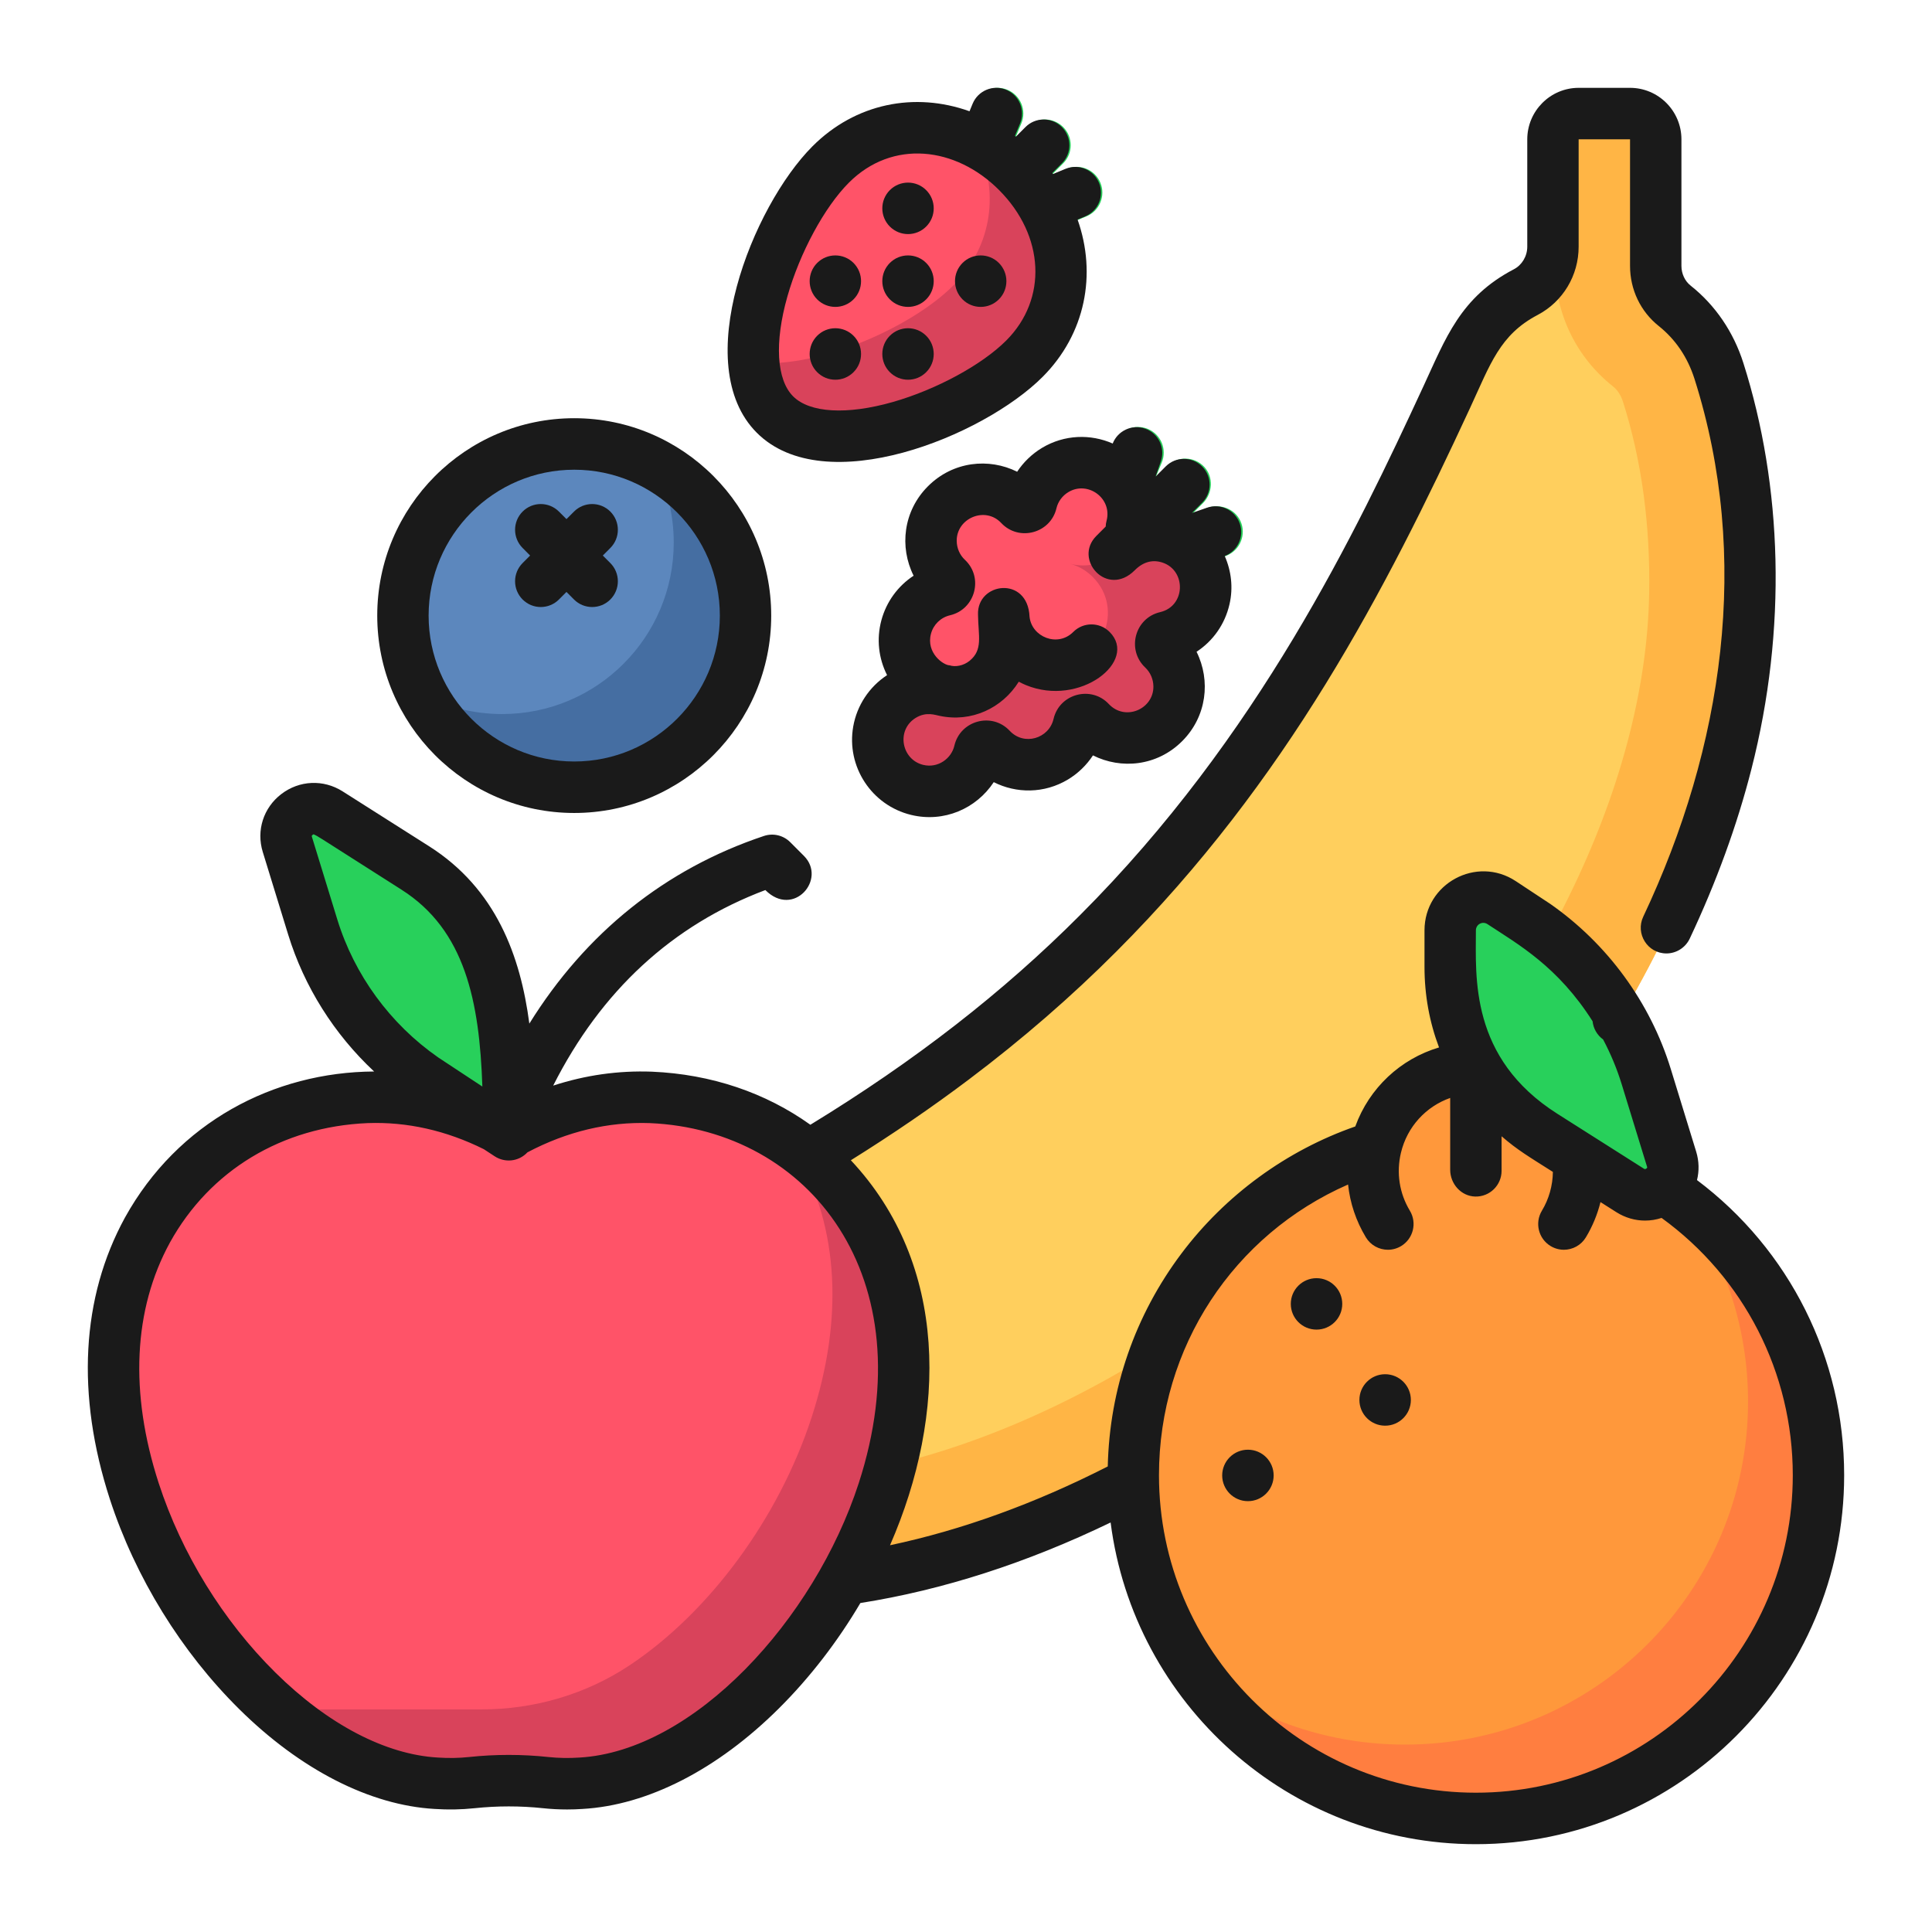 <svg width="88" height="88" viewBox="0 0 88 88" fill="none" xmlns="http://www.w3.org/2000/svg">
<g clip-path="url(#clip0_41634_15132)" filter="url(#filter0_d_41634_15132)">
<path d="M78.394 12.887C77.991 11.623 77.272 10.634 76.378 9.925C75.825 9.487 75.512 8.813 75.512 8.107V2.344C75.512 1.697 74.988 1.172 74.34 1.172H71.996C71.35 1.172 70.825 1.697 70.825 2.344V7.232C70.825 8.098 70.351 8.898 69.584 9.299C68.479 9.875 67.524 10.808 66.903 12.109C64.283 17.596 59.634 28.955 50.085 38.486C40.554 48.035 29.195 52.684 23.709 55.303C18.683 57.703 19.127 65.087 24.486 66.794C27.617 67.792 31.094 68.27 34.734 68.204C45.355 68.012 56.526 62.055 65.09 53.491C73.655 44.927 79.611 33.756 79.803 23.135C79.869 19.495 79.391 16.017 78.394 12.887Z" fill="#FFCF5D"/>
<path d="M73.466 13.597C73.677 13.765 73.829 13.998 73.928 14.31C74.774 16.966 75.174 19.906 75.117 23.05C74.958 31.842 69.971 41.982 61.777 50.177C53.582 58.372 43.441 63.359 34.65 63.517C32.166 63.563 30.169 65.532 30.054 67.979C31.572 68.157 33.138 68.233 34.734 68.204C45.356 68.012 56.527 62.056 65.091 53.492C73.655 44.927 79.612 33.756 79.804 23.135C79.869 19.495 79.391 16.017 78.394 12.887C77.991 11.623 77.273 10.634 76.379 9.925C75.826 9.487 75.513 8.813 75.513 8.107V2.344C75.513 1.697 74.988 1.172 74.341 1.172H71.997C71.35 1.172 70.825 1.697 70.825 2.344V8.107C70.825 10.265 71.788 12.266 73.466 13.597Z" fill="#FFB545"/>
<path d="M18.939 35.511L14.997 33.015C14.006 32.387 12.76 33.322 13.103 34.437L14.26 38.193C15.121 40.994 16.906 43.428 19.328 45.108L23.201 47.656C23.201 43.093 23.024 38.098 18.939 35.511Z" fill="#28D05B"/>
<path d="M29.683 45.955C27.411 45.872 25.209 46.464 23.2 47.584C21.193 46.464 18.991 45.872 16.718 45.955C11.967 46.158 8.549 48.706 6.727 51.987C4.898 55.322 4.664 59.39 6.123 63.878C8.354 70.723 14.274 76.854 19.898 77.175C20.451 77.213 20.991 77.201 21.516 77.146C22.628 77.029 23.773 77.029 24.885 77.146C25.41 77.201 25.951 77.213 26.503 77.175C32.127 76.854 38.048 70.723 40.279 63.878C41.737 59.39 41.503 55.322 39.674 51.987C37.852 48.706 34.434 46.158 29.683 45.955Z" fill="#FF5368"/>
<path d="M39.674 51.987C38.783 50.381 37.508 48.951 35.882 47.886C36.052 48.143 36.212 48.406 36.361 48.674C38.191 52.009 38.425 56.076 36.966 60.565C35.468 65.161 32.306 69.435 28.688 71.845C26.69 73.176 24.332 73.862 21.931 73.862H12.704C14.939 75.789 17.447 77.035 19.898 77.175C20.451 77.213 20.991 77.202 21.517 77.146C22.637 77.027 23.767 77.028 24.887 77.146C25.412 77.202 25.951 77.213 26.503 77.175C32.127 76.854 38.048 70.723 40.279 63.878C41.738 59.39 41.504 55.322 39.674 51.987Z" fill="#D9435B"/>
<path d="M71.867 48.203C71.374 46.143 69.522 44.609 67.31 44.609C65.097 44.609 63.245 46.143 62.752 48.203C56.346 50.154 51.685 56.108 51.685 63.152C51.685 71.782 58.68 78.777 67.31 78.777C75.939 78.777 82.935 71.782 82.935 63.152C82.935 56.108 78.273 50.154 71.867 48.203Z" fill="#FF983B"/>
<path d="M76.577 50.572C78.49 53.165 79.621 56.37 79.621 59.84C79.621 68.469 72.626 75.464 63.996 75.464C60.527 75.464 57.322 74.333 54.73 72.419C57.575 76.276 62.15 78.777 67.31 78.777C75.939 78.777 82.935 71.782 82.935 63.152C82.935 57.993 80.433 53.417 76.577 50.572Z" fill="#FF7E40"/>
<path d="M76.235 48.767L75.079 45.011C74.217 42.21 72.433 39.776 70.01 38.096L68.481 37.089C67.476 36.428 66.138 37.149 66.138 38.353V40.018C66.138 43.151 67.636 45.943 70.4 47.693L74.341 50.189C75.333 50.816 76.579 49.882 76.235 48.767Z" fill="#28D05B"/>
<path d="M56.504 19.738C56.24 19.153 55.534 18.91 54.941 19.155L54.284 19.427L54.787 18.925C55.241 18.471 55.287 17.725 54.847 17.258C54.392 16.776 53.631 16.766 53.164 17.233L52.627 17.77L52.918 17.068C53.166 16.47 52.882 15.784 52.284 15.537C51.685 15.288 51 15.573 50.752 16.171L50.116 17.708C49.965 18.073 50.012 18.459 50.197 18.764C50.511 19.28 50.46 19.936 50.034 20.363C49.58 20.817 49.535 21.562 49.975 22.029C50.431 22.512 51.191 22.52 51.657 22.055L51.679 22.032C52.112 21.599 52.775 21.552 53.302 21.863C53.605 22.043 53.988 22.087 54.347 21.938L55.883 21.302C56.492 21.05 56.776 20.344 56.504 19.738Z" fill="#28D05B"/>
<path d="M53.252 20.459C52.397 20.23 51.506 20.502 50.921 21.137L47.076 19.936L44.231 22.923L43.023 27.428C43.01 27.424 42.996 27.419 42.982 27.416C41.732 27.079 40.447 27.821 40.111 29.071C39.775 30.321 40.516 31.607 41.766 31.943C43.017 32.278 44.302 31.537 44.638 30.287C44.734 29.927 44.75 29.557 44.672 29.194C44.911 29.917 45.504 30.518 46.296 30.73C47.546 31.065 48.831 30.323 49.166 29.073C49.269 28.689 49.274 28.286 49.178 27.901C49.284 28.27 49.482 28.617 49.773 28.907C50.688 29.823 52.172 29.823 53.087 28.907C54.003 27.992 54.003 26.508 53.087 25.593C52.798 25.305 52.445 25.101 52.066 24.994C53.308 25.312 54.577 24.571 54.91 23.329C55.245 22.079 54.503 20.794 53.252 20.459Z" fill="#D9435B"/>
<path d="M49.938 17.147C48.195 16.68 46.603 18.281 47.067 20.017C46.796 19 45.872 18.28 44.803 18.28C44.204 18.28 43.604 18.509 43.146 18.967C42.231 19.882 42.231 21.366 43.146 22.281C43.462 22.598 43.845 22.805 44.251 22.903C42.974 22.529 41.663 23.287 41.326 24.547C40.992 25.797 41.734 27.082 42.985 27.416C44.235 27.751 45.52 27.008 45.855 25.758C45.961 25.361 45.961 24.943 45.855 24.547C46.119 25.518 47.002 26.282 48.118 26.282C48.122 26.282 48.126 26.282 48.129 26.282C50.19 26.273 51.252 23.758 49.775 22.282C49.471 21.977 49.112 21.779 48.735 21.677C49.983 22.005 51.262 21.264 51.596 20.016C51.931 18.766 51.188 17.481 49.938 17.147Z" fill="#FF5368"/>
<path d="M50.122 4.323C49.874 3.726 49.189 3.442 48.591 3.689L47.888 3.98L48.426 3.442C48.884 2.985 48.884 2.243 48.426 1.785C47.968 1.328 47.227 1.328 46.769 1.785L46.231 2.323L46.522 1.62C46.77 1.023 46.486 0.337 45.888 0.09C45.291 -0.158 44.605 0.126 44.357 0.724L43.721 2.26L47.952 6.49L49.488 5.854C50.086 5.607 50.37 4.921 50.122 4.323Z" fill="#28D05B"/>
<path d="M37.883 3.491C40.323 1.05 43.949 1.381 46.39 3.822C48.831 6.263 49.162 9.889 46.721 12.33C44.28 14.771 37.782 17.311 35.341 14.871C32.9 12.43 35.442 5.931 37.883 3.491Z" fill="#FF5368"/>
<path d="M46.39 3.822C45.804 3.236 45.149 2.773 44.459 2.44C45.516 4.623 45.263 7.162 43.408 9.017C41.553 10.872 37.357 12.781 34.377 12.522C34.459 13.464 34.755 14.285 35.341 14.871C37.782 17.311 44.281 14.771 46.721 12.33C49.162 9.889 48.831 6.263 46.39 3.822Z" fill="#D9435B"/>
<path d="M34 24.024C34 28.339 30.502 31.837 26.188 31.837C21.873 31.837 18.375 28.339 18.375 24.024C18.375 19.709 21.873 16.212 26.188 16.212C30.502 16.212 34 19.709 34 24.024Z" fill="#5C87BD"/>
<path d="M29.801 17.098C30.366 18.179 30.688 19.407 30.688 20.711C30.688 25.026 27.19 28.524 22.875 28.524C21.571 28.524 20.343 28.203 19.262 27.637C20.566 30.132 23.177 31.837 26.188 31.837C30.503 31.837 34.001 28.339 34.001 24.024C34.001 21.013 32.296 18.402 29.801 17.098Z" fill="#456EA2"/>
<path d="M77.296 49.751C77.4 49.335 77.392 48.889 77.258 48.453L76.103 44.695C75.169 41.656 73.211 38.979 70.59 37.156C70.582 37.151 70.574 37.146 70.566 37.141L69.039 36.133C67.258 34.96 64.884 36.242 64.884 38.377V40.043C64.884 41.332 65.113 42.566 65.546 43.709C63.794 44.23 62.37 45.551 61.731 47.309C58.605 48.397 55.811 50.435 53.812 53.097C51.692 55.92 50.538 59.266 50.457 62.794C47.133 64.489 43.808 65.692 40.539 66.384C43.149 60.415 43.205 53.594 38.755 48.848C40.654 47.664 42.463 46.427 44.146 45.157C46.565 43.334 48.819 41.377 50.849 39.34C58.627 31.558 63.102 22.911 66.959 14.583C67.884 12.585 68.312 11.251 70.038 10.345C71.189 9.739 71.905 8.55 71.905 7.236V2.346H74.246V8.112C74.246 9.191 74.724 10.189 75.554 10.85C76.317 11.459 76.865 12.268 77.18 13.251C79.771 21.408 78.499 30.017 74.847 37.755C74.483 38.522 75.038 39.428 75.904 39.428C76.354 39.428 76.77 39.164 76.962 38.758L76.963 38.757C78.177 36.183 79.125 33.583 79.776 31.027C81.405 24.653 81.185 18.13 79.41 12.54C78.96 11.12 78.13 9.901 77.009 9.012C76.744 8.804 76.587 8.467 76.587 8.112V2.346C76.587 1.053 75.537 0.001 74.246 0.001H71.905C70.615 0.002 69.566 1.053 69.565 2.346V7.236C69.565 7.669 69.324 8.073 68.954 8.265C66.514 9.539 65.85 11.407 64.836 13.592C61.77 20.216 57.321 29.555 49.196 37.681C45.685 41.203 41.66 44.332 36.911 47.231C34.877 45.775 32.407 44.929 29.689 44.813C28.166 44.757 26.664 44.97 25.197 45.448C27.383 41.127 30.622 38.138 34.861 36.541C36.144 37.828 37.673 36.042 36.618 34.985L35.994 34.36C35.68 34.046 35.217 33.936 34.796 34.077C30.303 35.577 26.677 38.494 24.111 42.624C23.707 39.551 22.597 36.481 19.541 34.543L15.605 32.045C14.731 31.491 13.635 31.539 12.813 32.169C11.999 32.792 11.668 33.826 11.968 34.803L13.124 38.563C13.856 40.946 15.221 43.105 17.04 44.805C12.462 44.832 8.097 47.12 5.693 51.456C3.7 55.096 3.462 59.531 5.003 64.282C6.16 67.839 8.255 71.238 10.902 73.854C13.694 76.614 16.857 78.226 19.794 78.395C20.404 78.436 21.017 78.425 21.613 78.362C22.647 78.252 23.697 78.252 24.731 78.361C25.095 78.4 25.464 78.419 25.831 78.419C26.067 78.419 26.304 78.411 26.537 78.395C29.503 78.226 32.678 76.6 35.477 73.816C36.894 72.407 38.151 70.773 39.189 69.016C42.944 68.423 46.768 67.192 50.587 65.347C51.645 73.601 58.703 80 67.224 80C76.475 80 83.999 72.46 83.999 63.193C84 57.869 81.513 52.922 77.296 49.751ZM15.361 37.872L14.206 34.113C14.197 34.084 14.191 34.066 14.235 34.032C14.329 33.961 14.041 33.829 18.289 36.524V36.525C21.188 38.364 21.839 41.62 21.971 45.491L19.96 44.165C17.773 42.642 16.139 40.407 15.361 37.872ZM39.115 63.555C37.087 69.79 31.602 75.756 26.391 76.055C25.917 76.087 25.442 76.079 24.977 76.03C24.379 75.966 23.776 75.934 23.172 75.934C22.569 75.934 21.966 75.966 21.366 76.03C20.904 76.079 20.428 76.087 19.941 76.054C17.558 75.917 14.933 74.543 12.546 72.185C10.16 69.827 8.272 66.763 7.229 63.556C5.893 59.437 6.072 55.643 7.743 52.59C9.565 49.303 12.847 47.323 16.741 47.156C18.542 47.09 20.322 47.491 22.04 48.345L22.529 48.666C22.985 48.967 23.616 48.923 24.025 48.487C25.829 47.535 27.706 47.089 29.596 47.156C36.882 47.468 42.156 54.184 39.115 63.555ZM67.225 38.377C67.225 38.105 67.522 37.942 67.752 38.093C69.159 39.02 70.956 40.02 72.54 42.517C72.574 42.841 72.742 43.146 73.02 43.347C73.364 43.997 73.649 44.678 73.866 45.385L75.021 49.143C75.03 49.172 75.036 49.191 74.992 49.224C74.935 49.268 74.9 49.246 74.874 49.23L70.937 46.732C66.931 44.191 67.225 40.495 67.225 38.377ZM67.225 77.655C59.266 77.655 52.79 71.167 52.79 63.193C52.79 57.363 56.188 52.237 61.403 49.953C61.492 50.796 61.765 51.614 62.214 52.359C62.434 52.723 62.821 52.925 63.217 52.925C63.423 52.925 63.632 52.87 63.821 52.756C64.374 52.421 64.552 51.699 64.217 51.145C63.739 50.352 63.594 49.415 63.811 48.507C64.095 47.317 64.955 46.397 66.054 46.01V49.28C66.054 49.921 66.548 50.482 67.189 50.501C67.852 50.521 68.395 49.988 68.395 49.329V47.756C69.128 48.389 69.633 48.681 70.732 49.379C70.724 49.999 70.553 50.613 70.232 51.145C69.897 51.699 70.074 52.421 70.628 52.756C70.817 52.87 71.026 52.925 71.232 52.925C71.628 52.925 72.015 52.723 72.235 52.359C72.537 51.859 72.76 51.316 72.9 50.754L73.622 51.212C74.027 51.469 74.48 51.596 74.931 51.596C75.185 51.596 75.438 51.555 75.683 51.475C79.437 54.196 81.659 58.526 81.659 63.193C81.659 71.167 75.184 77.655 67.225 77.655Z" fill="#1A1A1A"/>
<path d="M26.155 33.03C31.103 33.03 35.128 28.997 35.128 24.04C35.128 19.083 31.103 15.049 26.155 15.049C21.207 15.049 17.183 19.083 17.183 24.04C17.183 28.997 21.207 33.03 26.155 33.03ZM26.155 17.395C29.812 17.395 32.788 20.376 32.788 24.04C32.788 27.704 29.812 30.685 26.155 30.685C22.498 30.685 19.523 27.704 19.523 24.04C19.523 20.376 22.498 17.395 26.155 17.395Z" fill="#1A1A1A"/>
<path d="M23.804 23.306C24.032 23.535 24.332 23.649 24.631 23.649C24.93 23.649 25.23 23.535 25.459 23.306L25.802 22.962L26.145 23.306C26.373 23.535 26.672 23.649 26.972 23.649C27.272 23.649 27.571 23.535 27.8 23.306C28.257 22.847 28.257 22.105 27.8 21.647L27.457 21.304L27.8 20.96C28.257 20.502 28.257 19.76 27.8 19.302C27.343 18.844 26.602 18.844 26.145 19.302L25.802 19.645L25.459 19.302C25.002 18.844 24.261 18.844 23.804 19.302C23.347 19.76 23.347 20.502 23.804 20.96L24.146 21.304L23.804 21.647C23.347 22.105 23.347 22.847 23.804 23.306Z" fill="#1A1A1A"/>
<path d="M47.49 13.166C49.444 11.208 49.963 8.485 49.082 6.001L49.426 5.858C50.023 5.61 50.307 4.925 50.059 4.326C49.812 3.728 49.127 3.444 48.53 3.692L47.964 3.926C47.953 3.911 47.942 3.896 47.931 3.881L48.365 3.445C48.823 2.987 48.823 2.244 48.365 1.786C47.908 1.329 47.167 1.329 46.71 1.786L46.274 2.224C46.259 2.212 46.244 2.201 46.229 2.19L46.464 1.622C46.711 1.024 46.428 0.338 45.831 0.09C45.234 -0.158 44.549 0.126 44.302 0.724L44.16 1.068C41.66 0.172 38.962 0.706 37.007 2.664C34.275 5.402 31.39 12.623 34.469 15.709C37.568 18.814 44.79 15.872 47.49 13.166ZM35.864 9.507C36.428 7.518 37.553 5.434 38.663 4.323C40.648 2.333 43.535 2.681 45.504 4.654C47.582 6.736 47.721 9.619 45.835 11.508C44.725 12.62 42.645 13.747 40.66 14.313C38.576 14.906 36.88 14.809 36.124 14.051C35.369 13.294 35.271 11.595 35.864 9.507Z" fill="#1A1A1A"/>
<path d="M42.187 9.636C42.644 9.178 42.644 8.435 42.187 7.977C41.73 7.52 40.989 7.52 40.531 7.977C40.074 8.435 40.074 9.178 40.531 9.636C40.989 10.093 41.73 10.093 42.187 9.636Z" fill="#1A1A1A"/>
<path d="M38.877 12.952C39.334 12.495 39.334 11.752 38.877 11.294C38.419 10.836 37.678 10.836 37.221 11.294C36.765 11.752 36.765 12.495 37.221 12.952C37.678 13.411 38.419 13.411 38.877 12.952Z" fill="#1A1A1A"/>
<path d="M38.877 9.636C39.334 9.178 39.334 8.435 38.877 7.977C38.419 7.52 37.678 7.52 37.221 7.977C36.765 8.435 36.765 9.178 37.221 9.636C37.678 10.093 38.419 10.093 38.877 9.636Z" fill="#1A1A1A"/>
<path d="M42.187 12.952C42.644 12.495 42.644 11.752 42.187 11.294C41.73 10.836 40.989 10.836 40.531 11.294C40.074 11.752 40.074 12.495 40.531 12.952C40.989 13.411 41.73 13.411 42.187 12.952Z" fill="#1A1A1A"/>
<path d="M45.497 9.636C45.954 9.178 45.954 8.435 45.497 7.977C45.04 7.52 44.298 7.52 43.842 7.977C43.385 8.435 43.385 9.178 43.842 9.636C44.298 10.093 45.04 10.093 45.497 9.636Z" fill="#1A1A1A"/>
<path d="M42.187 6.319C42.644 5.861 42.644 5.118 42.187 4.661C41.73 4.203 40.989 4.203 40.531 4.661C40.074 5.119 40.074 5.861 40.531 6.319C40.989 6.777 41.73 6.777 42.187 6.319Z" fill="#1A1A1A"/>
<path d="M47.465 16.399C47.007 16.674 46.619 17.049 46.33 17.487C45.047 16.847 43.408 17.006 42.266 18.15C41.14 19.277 40.96 20.917 41.614 22.223C40.902 22.689 40.372 23.407 40.144 24.259C39.919 25.104 40.015 25.979 40.405 26.752C39.593 27.283 39.032 28.131 38.863 29.092C38.542 30.914 39.7 32.682 41.499 33.118C42.995 33.481 44.468 32.834 45.264 31.626C46.288 32.144 47.56 32.156 48.643 31.506C49.103 31.229 49.493 30.85 49.783 30.407C51.061 31.049 52.7 30.906 53.849 29.756C54.968 28.635 55.154 26.998 54.501 25.687C55.251 25.198 55.795 24.433 56.003 23.519C56.176 22.765 56.082 21.999 55.785 21.326C56.372 21.1 56.679 20.447 56.471 19.847C56.259 19.235 55.592 18.913 54.98 19.125L54.291 19.365L54.753 18.903C55.21 18.445 55.21 17.702 54.753 17.244C54.296 16.787 53.555 16.787 53.098 17.244L52.636 17.707L52.875 17.016C53.088 16.404 52.766 15.736 52.155 15.523C51.559 15.316 50.911 15.619 50.682 16.202C49.682 15.762 48.486 15.787 47.465 16.399ZM50.401 19.726C50.378 19.812 50.366 19.899 50.363 19.984L49.937 20.411C48.873 21.477 50.427 23.237 51.685 21.976C52.09 21.568 52.529 21.483 52.956 21.627C54.04 21.992 54.007 23.611 52.842 23.882C51.689 24.15 51.303 25.596 52.167 26.409C52.396 26.625 52.531 26.936 52.536 27.26C52.551 28.3 51.251 28.864 50.506 28.069C49.703 27.209 48.254 27.598 47.988 28.746C47.781 29.637 46.648 29.99 45.989 29.285C45.184 28.424 43.738 28.814 43.47 29.967C43.334 30.549 42.727 31.003 42.05 30.839C41.065 30.6 40.809 29.261 41.702 28.703C42.198 28.394 42.621 28.579 42.795 28.605C44.238 28.917 45.649 28.262 46.404 27.051C46.508 27.107 46.617 27.158 46.728 27.205C49.193 28.22 51.86 26.107 50.541 24.784C50.084 24.326 49.343 24.326 48.886 24.784C48.17 25.501 46.989 25.008 46.895 24.093C46.813 22.212 44.495 22.518 44.547 23.992C44.559 24.976 44.782 25.593 44.166 26.097C43.882 26.33 43.503 26.389 43.253 26.304C42.976 26.304 42.171 25.743 42.405 24.865C42.517 24.446 42.85 24.124 43.273 24.025C44.421 23.756 44.813 22.306 43.95 21.499C43.718 21.283 43.582 20.972 43.577 20.647C43.559 19.603 44.876 19.044 45.605 19.822C46.409 20.679 47.853 20.292 48.121 19.147C48.193 18.845 48.391 18.577 48.666 18.413C49.547 17.884 50.676 18.696 50.401 19.726Z" fill="#1A1A1A"/>
<path d="M61.138 55.391C61.138 56.038 60.613 56.562 59.966 56.562C59.318 56.562 58.794 56.038 58.794 55.391C58.794 54.744 59.318 54.219 59.966 54.219C60.613 54.219 61.138 54.744 61.138 55.391Z" fill="#1A1A1A"/>
<path d="M64.263 59.766C64.263 60.413 63.738 60.938 63.091 60.938C62.444 60.938 61.919 60.413 61.919 59.766C61.919 59.119 62.444 58.594 63.091 58.594C63.738 58.594 64.263 59.119 64.263 59.766Z" fill="#1A1A1A"/>
<path d="M58.013 63.204C58.013 63.851 57.488 64.376 56.841 64.376C56.194 64.376 55.669 63.851 55.669 63.204C55.669 62.557 56.194 62.032 56.841 62.032C57.488 62.032 58.013 62.557 58.013 63.204Z" fill="#1A1A1A"/>
</g>
<defs>
<filter id="filter0_d_41634_15132" x="0" y="0" width="88" height="88" filterUnits="userSpaceOnUse" color-interpolation-filters="sRGB">
<feFlood flood-opacity="0" result="BackgroundImageFix"/>
<feColorMatrix in="SourceAlpha" type="matrix" values="0 0 0 0 0 0 0 0 0 0 0 0 0 0 0 0 0 0 127 0" result="hardAlpha"/>
<feOffset dy="4"/>
<feGaussianBlur stdDeviation="2"/>
<feComposite in2="hardAlpha" operator="out"/>
<feColorMatrix type="matrix" values="0 0 0 0 0 0 0 0 0 0 0 0 0 0 0 0 0 0 0.25 0"/>
<feBlend mode="normal" in2="BackgroundImageFix" result="effect1_dropShadow_41634_15132"/>
<feBlend mode="normal" in="SourceGraphic" in2="effect1_dropShadow_41634_15132" result="shape"/>
</filter>
<clipPath id="clip0_41634_15132">
<rect width="80" height="80" fill="white" transform="translate(4)"/>
</clipPath>
</defs>
</svg>
